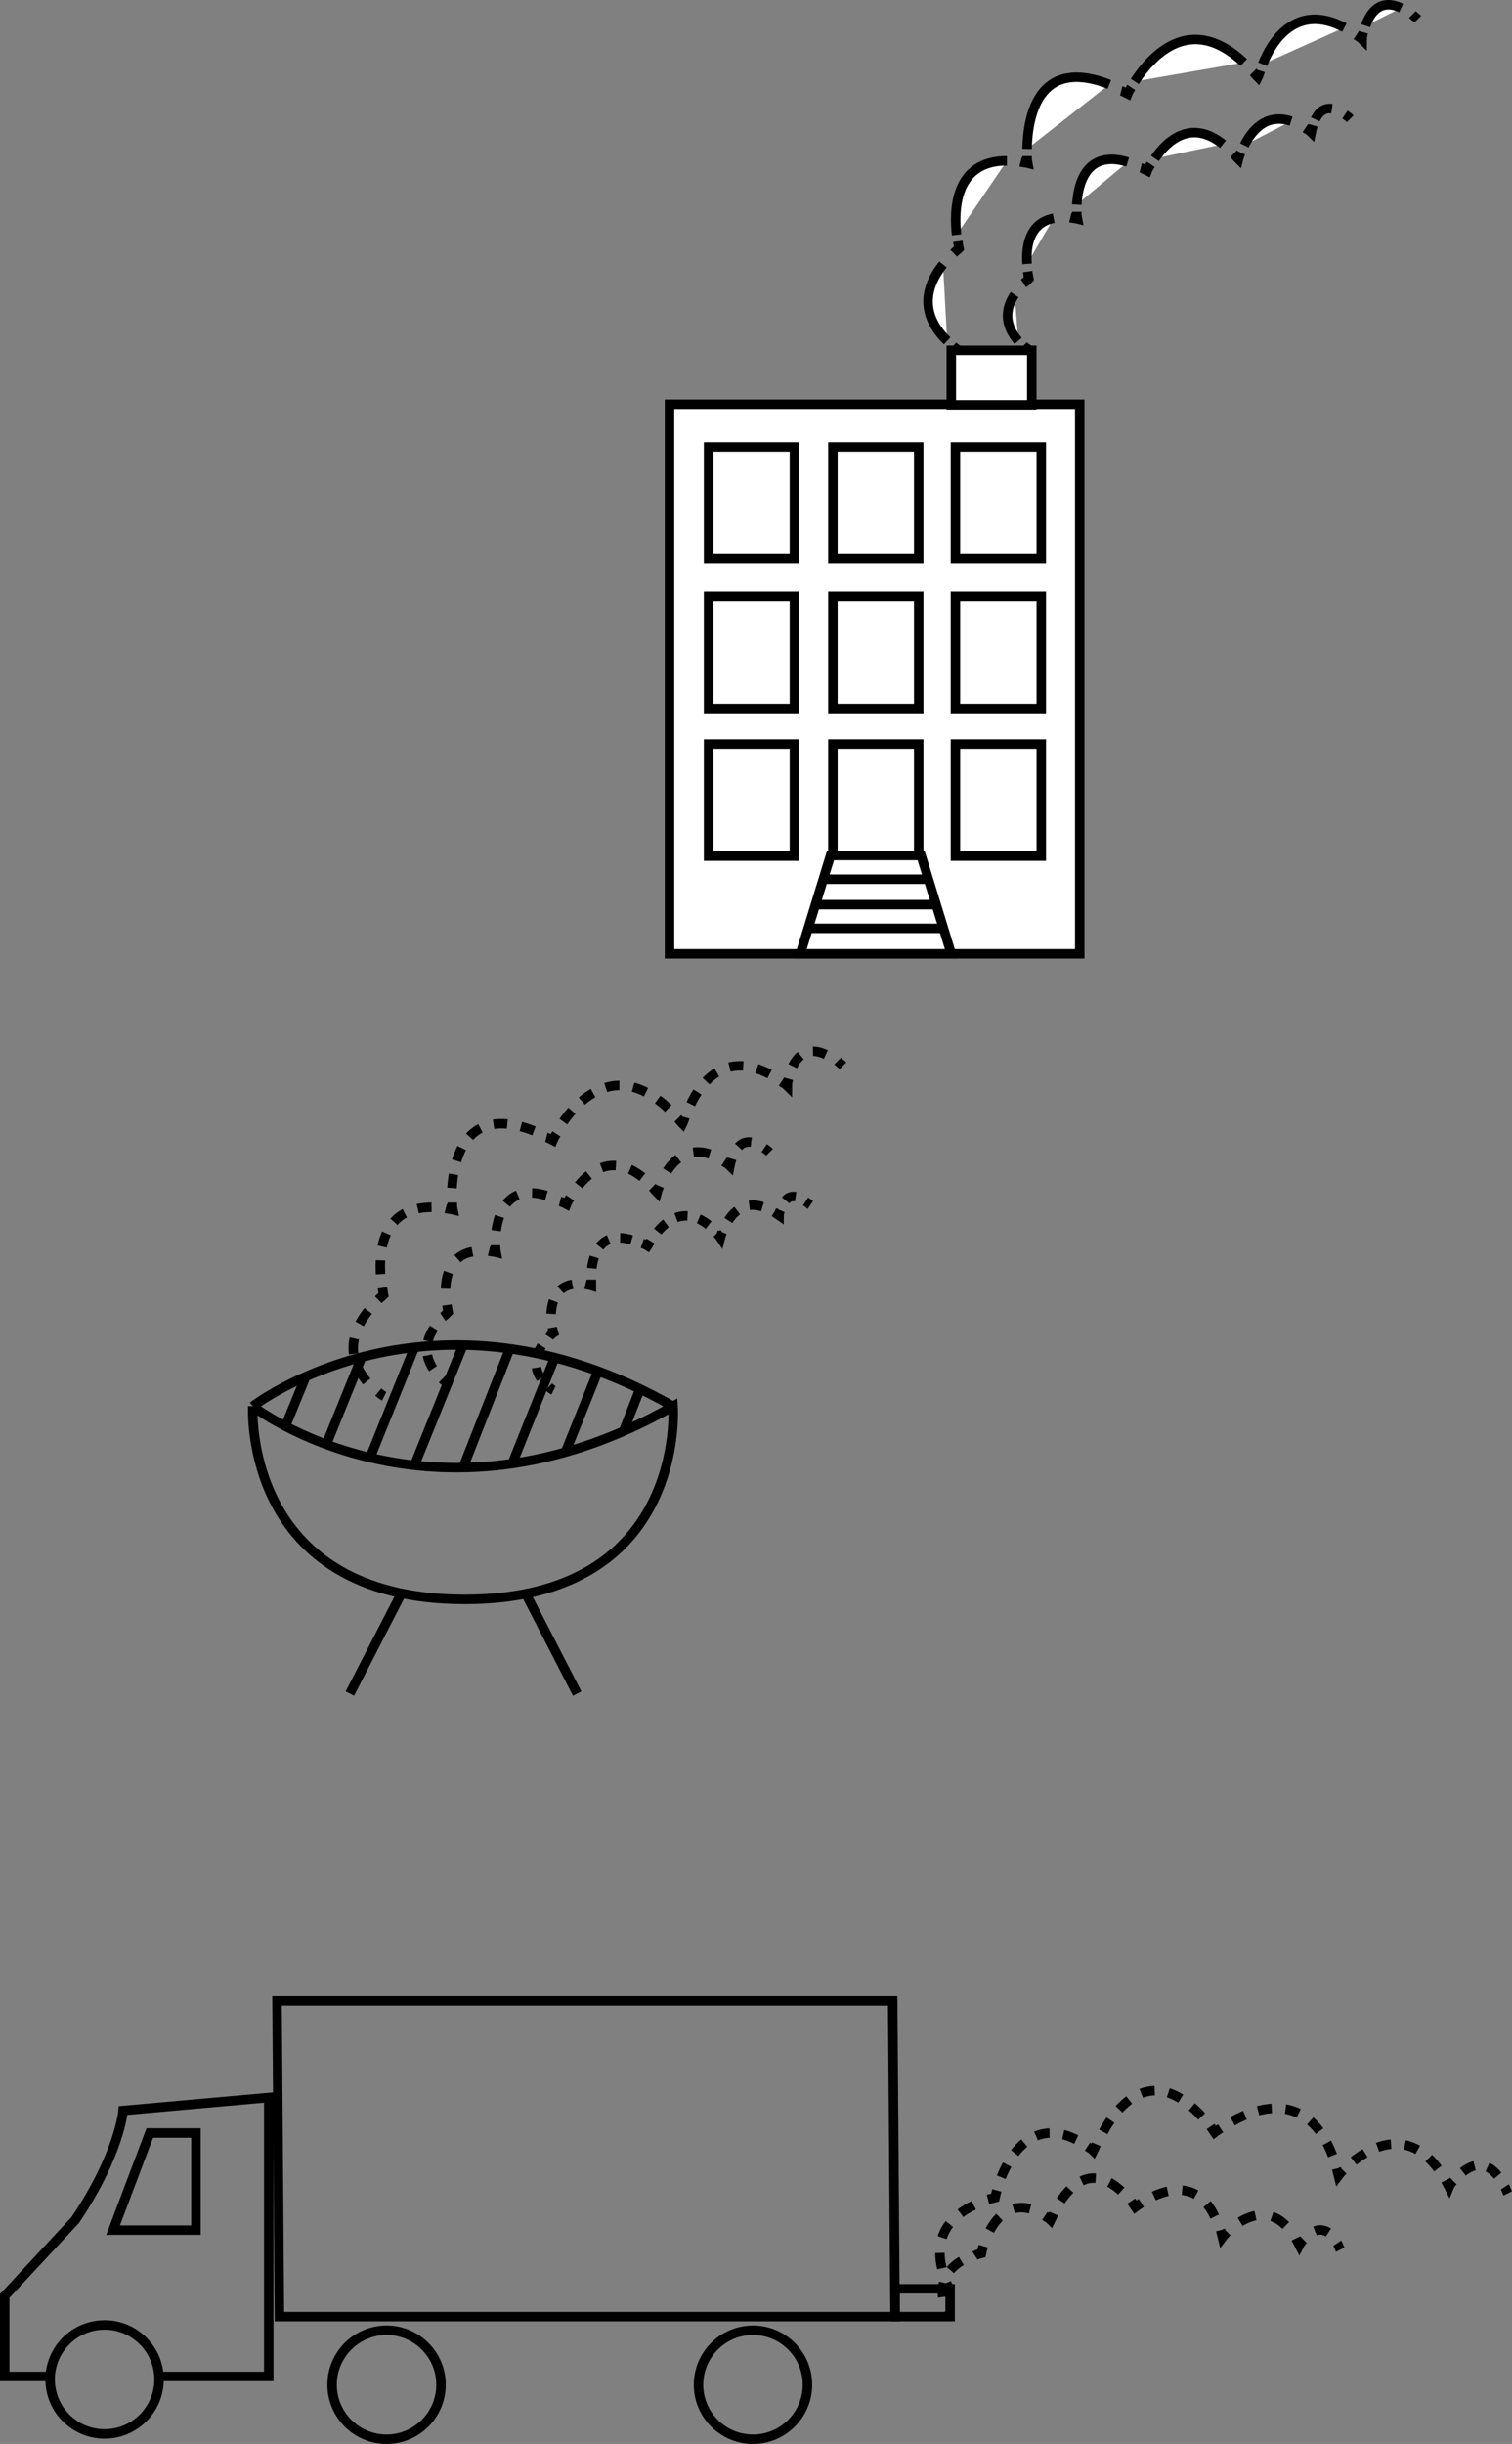 <?xml version="1.0" encoding="UTF-8"?>
<svg id="Layer_2" data-name="Layer 2" xmlns="http://www.w3.org/2000/svg" viewBox="0 0 255.42 412.65">
  <rect x="0" y="0" width="255.42" height="412.65" fill="#808080" stroke="none"/>
  <defs>
    <style>
      .cls-1 {
        stroke-dasharray: 0 0 2.34 2.34;
      }

      .cls-1, .cls-2, .cls-3, .cls-4, .cls-5, .cls-6, .cls-7, .cls-8, .cls-9, .cls-10, .cls-11, .cls-12, .cls-13, .cls-14, .cls-15, .cls-16, .cls-17, .cls-18, .cls-19, .cls-20 {
        stroke: #000;
        stroke-miterlimit: 10;
        stroke-width: 1.6px;
      }

      .cls-1, .cls-2, .cls-3, .cls-5, .cls-6, .cls-7, .cls-8, .cls-9, .cls-10, .cls-11, .cls-12, .cls-13, .cls-14, .cls-15, .cls-16, .cls-17, .cls-18, .cls-19, .cls-20 {
        fill: none;
      }

      .cls-2 {
        stroke-dasharray: 0 0 2.38 2.38;
      }

      .cls-3 {
        stroke-dasharray: 0 0 2.47 2.47;
      }

      .cls-4 {
        fill: #fff;
      }

      .cls-5 {
        stroke-dasharray: 0 0 1.97 1.97;
      }

      .cls-6 {
        stroke-dasharray: 0 0 2.25 2.25;
      }

      .cls-7 {
        stroke-dasharray: 0 0 1.94 1.94;
      }

      .cls-8 {
        stroke-dasharray: 0 0 1.9 1.9;
      }

      .cls-9 {
        stroke-dasharray: 0 0 2.81 2.81;
      }

      .cls-11 {
        stroke-dasharray: 0 0 2.81 2.81;
      }

      .cls-12 {
        stroke-dasharray: 0 0 1.97 1.97;
      }

      .cls-13 {
        stroke-dasharray: 0 0 2.33 2.33;
      }

      .cls-14 {
        stroke-dasharray: 0 0 2.25 2.25;
      }

      .cls-15 {
        stroke-dasharray: 0 0 2.34 2.34;
      }

      .cls-16 {
        stroke-dasharray: 0 0 2.62 2.62;
      }

      .cls-17 {
        stroke-dasharray: 0 0 2.34 2.34;
      }

      .cls-18 {
        stroke-dasharray: 0 0 2.46 2.46;
      }

      .cls-19 {
        stroke-dasharray: 0 0 2.24 2.24;
      }

      .cls-20 {
        stroke-dasharray: 0 0 2.43 2.43;
      }
    </style>
  </defs>
  <g id="Layer_1-2" data-name="Layer 1">
    <g id="building">
      <rect class="cls-4" x="113.1" y="68.25" width="69.3" height="92.8"/>
      <rect class="cls-4" x="140.7" y="75.45" width="14.5" height="18.9"/>
      <rect class="cls-4" x="161.4" y="75.45" width="14.5" height="18.9"/>
      <rect class="cls-4" x="119.7" y="75.45" width="14.5" height="18.9"/>
      <rect class="cls-4" x="140.7" y="100.75" width="14.5" height="18.9"/>
      <rect class="cls-4" x="161.4" y="100.75" width="14.5" height="18.9"/>
      <rect class="cls-4" x="119.7" y="100.75" width="14.5" height="18.9"/>
      <rect class="cls-4" x="161.4" y="125.65" width="14.5" height="18.9"/>
      <rect class="cls-4" x="119.7" y="125.65" width="14.5" height="18.9"/>
      <rect class="cls-4" x="140.7" y="125.65" width="14.5" height="18.9"/>
      <polygon class="cls-4" points="155.6 144.45 140.3 144.45 135.2 161.05 160.7 161.05 155.6 144.45"/>
      <line class="cls-10" x1="137.7" y1="152.75" x2="158.2" y2="152.75"/>
      <line class="cls-10" x1="139.1" y1="148.45" x2="156.8" y2="148.45"/>
      <line class="cls-10" x1="136.5" y1="156.75" x2="159.4" y2="156.75"/>
      <rect class="cls-4" x="160.7" y="59.15" width="13.6" height="9.2"/>
      <g>
        <path class="cls-4" d="m239.5,3.25c-.3-.3-.6-.5-.9-.8"/>
        <path class="cls-4" d="m236.7,1.35c-3.6-1.7-5.3.9-6,3"/>
        <path class="cls-4" d="m230.3,5.45c-.2.7-.2,1.2-.2,1.2-.3-.3-.7-.5-1-.7"/>
        <path class="cls-4" d="m227.1,4.65c-8.2-4.3-12.3,2.4-13.8,6.2"/>
        <path class="cls-4" d="m212.9,11.95c-.2.7-.4,1.1-.4,1.1-.3-.3-.5-.6-.8-.9"/>
        <path class="cls-4" d="m210.1,10.55c-9.2-8.6-15.8-.8-18.4,3.2"/>
        <path class="cls-4" d="m191.1,14.75c-.4.6-.6,1.1-.6,1.1-.4-.2-.7-.4-1.1-.5"/>
        <path class="cls-4" d="m187.4,14.25c-12.3-4.8-13.8,5.9-13.9,10.9"/>
        <path class="cls-4" d="m173.5,26.35c0,.7.1,1.2.1,1.2-.4-.1-.8-.1-1.2-.2"/>
        <path class="cls-4" d="m170.1,27.15c-8.8,0-9,8.3-8.5,12.5"/>
        <path class="cls-4" d="m161.8,40.75c.1.7.2,1.2.2,1.2-.3.3-.6.5-.9.8"/>
        <path class="cls-4" d="m159.3,44.65c-4.8,6-1.7,10.6.7,12.9"/>
        <path class="cls-4" d="m161,58.45c.6.5,1,.7,1,.7"/>
      </g>
      <g>
        <path class="cls-4" d="m228.1,20.05c-.3-.3-.6-.5-.9-.7"/>
        <path class="cls-4" d="m225,18.35c-1.4-.2-2.3.7-2.8,1.8"/>
        <path class="cls-4" d="m221.8,21.15c-.2.7-.3,1.2-.3,1.2-.3-.3-.7-.5-1-.7"/>
        <path class="cls-4" d="m218.1,20.45c-4.3-1.4-6.7,1.7-7.9,4.1"/>
        <path class="cls-4" d="m209.6,25.75c-.3.7-.4,1.1-.4,1.1-.3-.3-.5-.6-.8-.9"/>
        <path class="cls-4" d="m206.6,24.35c-5.5-4.4-9.6-.4-11.5,2.4"/>
        <path class="cls-4" d="m194.4,27.75c-.4.6-.6,1.1-.6,1.1-.4-.2-.7-.4-1.1-.5"/>
        <path class="cls-4" d="m190.5,27.35c-7-2.1-8.4,3.7-8.6,7.2"/>
        <path class="cls-4" d="m181.9,35.75c0,.7.1,1.2.1,1.2-.4-.1-.8-.1-1.2-.2"/>
        <path class="cls-4" d="m178,36.85c-4.2.8-4.7,4.9-4.5,7.7"/>
        <path class="cls-4" d="m173.6,45.85c.1.7.2,1.2.2,1.2-.3.3-.6.6-.9.8"/>
        <path class="cls-4" d="m171.4,49.75c-2.3,3.4-.8,6.2.6,7.8"/>
        <path class="cls-4" d="m172.9,58.35c.5.5,1,.7,1,.7"/>
      </g>
    </g>
    <g id="grill">
      <g>
        <path class="cls-10" d="m142.4,179.95c-.3-.3-.6-.5-.9-.8"/>
        <path class="cls-6" d="m139.5,178.05c-3.6-1.7-5.3.9-6,3"/>
        <path class="cls-10" d="m133.2,182.15c-.2.7-.2,1.2-.2,1.2-.3-.3-.7-.5-1-.7"/>
        <path class="cls-17" d="m130,181.35c-8.2-4.3-12.3,2.4-13.8,6.2"/>
        <path class="cls-10" d="m115.7,188.65c-.2.7-.4,1.1-.4,1.1-.3-.3-.5-.6-.8-.9"/>
        <path class="cls-1" d="m112.9,187.15c-9.2-8.6-15.8-.8-18.4,3.2"/>
        <path class="cls-10" d="m94,191.45c-.4.6-.6,1.1-.6,1.1-.4-.2-.7-.4-1.1-.5"/>
        <path class="cls-13" d="m90.2,190.95c-12.3-4.8-13.8,5.9-13.9,10.9"/>
        <path class="cls-10" d="m76.4,203.05c0,.7.1,1.2.1,1.2-.4-.1-.8-.1-1.2-.2"/>
        <path class="cls-15" d="m72.9,203.85c-8.8,0-9,8.3-8.5,12.5"/>
        <path class="cls-10" d="m64.6,217.45c.1.7.2,1.2.2,1.2-.3.3-.6.5-.9.8"/>
        <path class="cls-16" d="m62.2,221.35c-4.8,6-1.7,10.6.7,12.9"/>
        <path class="cls-10" d="m63.9,235.05c.6.5,1,.7,1,.7"/>
      </g>
      <g>
        <path class="cls-10" d="m130,194.55c-.3-.3-.6-.5-.9-.7"/>
        <path class="cls-2" d="m126.9,192.85c-1.4-.2-2.3.7-2.8,1.8"/>
        <path class="cls-10" d="m123.6,195.65c-.2.7-.3,1.2-.3,1.2-.3-.3-.7-.5-1-.7"/>
        <path class="cls-9" d="m119.9,194.85c-4.3-1.4-6.7,1.7-7.9,4.1"/>
        <path class="cls-10" d="m111.4,200.25c-.3.7-.4,1.1-.4,1.1-.3-.3-.5-.6-.8-.9"/>
        <path class="cls-3" d="m108.5,198.75c-5.5-4.4-9.6-.4-11.5,2.4"/>
        <path class="cls-10" d="m96.3,202.25c-.4.6-.6,1.1-.6,1.1-.4-.2-.7-.4-1.1-.5"/>
        <path class="cls-18" d="m92.3,201.85c-7-2.1-8.4,3.7-8.6,7.2"/>
        <path class="cls-10" d="m83.7,210.25c0,.7.1,1.2.1,1.2-.4-.1-.8-.1-1.2-.2"/>
        <path class="cls-11" d="m79.8,211.35c-4.2.8-4.7,4.9-4.5,7.7"/>
        <path class="cls-10" d="m75.5,220.35c.1.7.2,1.2.2,1.2-.3.3-.6.6-.9.8"/>
        <path class="cls-20" d="m73.3,224.25c-2.3,3.5-.8,6.2.6,7.8"/>
        <path class="cls-10" d="m74.7,232.85c.5.5,1,.7,1,.7"/>
      </g>
      <g>
        <path class="cls-10" d="m136.9,203.45c-.3-.2-.5-.4-.8-.6"/>
        <path class="cls-8" d="m134.4,202.05c-1.2-.2-1.8.6-2.2,1.4"/>
        <path class="cls-10" d="m131.8,204.35c-.2.5-.2.9-.2.9-.3-.2-.5-.4-.8-.6"/>
        <path class="cls-14" d="m128.8,203.75c-3.4-1.1-5.4,1.4-6.3,3.3"/>
        <path class="cls-10" d="m122,208.05c-.2.5-.3.9-.3.9-.2-.3-.4-.5-.6-.7"/>
        <path class="cls-5" d="m119.7,206.85c-4.4-3.5-7.7-.3-9.2,1.9"/>
        <path class="cls-10" d="m109.9,209.55c-.3.5-.5.8-.5.8-.3-.2-.6-.3-.9-.4"/>
        <path class="cls-12" d="m106.7,209.35c-5.6-1.7-6.7,3-6.8,5.8"/>
        <path class="cls-10" d="m99.9,216.05v1c-.3-.1-.6-.1-1-.2"/>
        <path class="cls-19" d="m96.7,216.85c-3.3.6-3.7,3.9-3.6,6.1"/>
        <path class="cls-10" d="m93.3,224.15c.1.6.2.9.2.9-.3.2-.5.4-.7.7"/>
        <path class="cls-7" d="m91.5,227.25c-1.8,2.8-.7,5,.5,6.2"/>
        <path class="cls-10" d="m92.7,234.15c.4.4.8.6.8.6"/>
      </g>
      <path class="cls-10" d="m42.7,237.45s30.1-23.3,71,0"/>
      <path class="cls-10" d="m42.7,237.45s-1.8,32.6,35.8,32.6,35.2-32.6,35.2-32.6c-40.9,23.3-71,0-71,0"/>
      <line class="cls-10" x1="67.8" y1="269.05" x2="59.1" y2="285.95"/>
      <line class="cls-10" x1="88.8" y1="269.05" x2="97.5" y2="285.95"/>
      <line class="cls-10" x1="78.2" y1="227.15" x2="70" y2="247.45"/>
      <line class="cls-10" x1="86.1" y1="227.75" x2="78.2" y2="247.85"/>
      <line class="cls-10" x1="93.7" y1="229.25" x2="86.4" y2="247.45"/>
      <line class="cls-10" x1="101" y1="231.55" x2="95.5" y2="245.25"/>
      <line class="cls-10" x1="51.6" y1="232.55" x2="48.2" y2="240.85"/>
      <line class="cls-10" x1="61.1" y1="229.15" x2="55.1" y2="243.95"/>
      <line class="cls-10" x1="70" y1="227.55" x2="62.5" y2="246.15"/>
      <line class="cls-10" x1="108.1" y1="234.55" x2="105.3" y2="241.75"/>
    </g>
    <g id="vehicle">
      <g>
        <path class="cls-10" d="m254.7,370.35c-.2-.4-.3-.8-.5-1.1"/>
        <path class="cls-6" d="m253,367.35c-2.5-3.1-5.1-1.5-6.7.1"/>
        <path class="cls-10" d="m245.5,368.25c-.5.5-.7,1-.7,1-.2-.4-.4-.7-.6-1.1"/>
        <path class="cls-17" d="m242.9,366.15c-5.5-7.4-12.1-3.2-15.2-.5"/>
        <path class="cls-10" d="m226.9,366.45c-.5.5-.8.9-.8.9-.1-.4-.2-.8-.3-1.2"/>
        <path class="cls-1" d="m225.1,363.95c-4.5-11.8-13.9-7.7-17.9-5.2"/>
        <path class="cls-10" d="m206.2,359.35c-.6.4-1,.7-1,.7-.2-.3-.5-.7-.7-1"/>
        <path class="cls-13" d="m203,357.35c-9-9.7-15-.8-17.2,3.7"/>
        <path class="cls-10" d="m185.2,362.05c-.3.7-.5,1.1-.5,1.1-.3-.3-.7-.5-1-.7"/>
        <path class="cls-15" d="m181.8,361.25c-7.9-3.9-11.7,3.5-13.1,7.5"/>
        <path class="cls-10" d="m168.4,369.85c-.2.7-.3,1.2-.3,1.2-.4.1-.8.2-1.2.3"/>
        <path class="cls-16" d="m164.5,372.35c-6.9,3.3-6.1,8.8-5,11.9"/>
        <path class="cls-10" d="m159.9,385.45c.3.7.6,1.1.6,1.1"/>
      </g>
      <g>
        <path class="cls-10" d="m226.4,379.85c-.2-.4-.3-.8-.5-1.1"/>
        <path class="cls-2" d="m224.4,376.95c-1.2-.8-2.4-.4-3.3.4"/>
        <path class="cls-10" d="m220.2,378.15c-.5.5-.7.9-.7.9-.2-.4-.4-.7-.6-1.1"/>
        <path class="cls-9" d="m217.2,375.75c-3.2-3.2-6.8-1.4-8.9.2"/>
        <path class="cls-10" d="m207.3,376.85c-.5.5-.8.9-.8.9-.1-.4-.2-.8-.3-1.2"/>
        <path class="cls-3" d="m205.2,374.25c-3-6.4-8.5-4.5-11.4-2.9"/>
        <path class="cls-10" d="m192.8,371.95c-.6.4-1,.7-1,.7-.2-.3-.5-.7-.7-1"/>
        <path class="cls-18" d="m189.4,369.95c-5.4-5-9.1-.3-10.9,2.7"/>
        <path class="cls-10" d="m178,373.75c-.3.7-.5,1.1-.5,1.1-.3-.3-.7-.5-1-.7"/>
        <path class="cls-11" d="m174,372.95c-4.1-1.1-6.3,2.4-7.4,4.9"/>
        <path class="cls-10" d="m166.1,379.25c-.2.7-.3,1.2-.3,1.2-.4.1-.8.2-1.1.4"/>
        <path class="cls-20" d="m162.4,381.75c-3.5,2.1-3.5,5.2-2.9,7.3"/>
        <path class="cls-10" d="m160,390.15c.3.7.5,1.1.5,1.1"/>
      </g>
      <path class="cls-10" d="m26.9,401.25h18.5v-47.1l-24.6,2.2s-.6,7.4-8.1,18.5l-11.9,12.8v13.6h7.8"/>
      <polygon class="cls-10" points="151.2 391.15 47.2 391.15 46.8 337.85 150.8 337.85 151.2 391.15"/>
      <circle class="cls-10" cx="17.7" cy="401.75" r="9.2" transform="translate(-39.5 3.7) rotate(-5.65)"/>
      <circle class="cls-10" cx="65.3" cy="402.65" r="9.2"/>
      <circle class="cls-10" cx="127.2" cy="402.65" r="9.2"/>
      <polygon class="cls-10" points="19.1 376.55 25.3 360.15 33.1 360.15 33.1 376.55 19.1 376.55"/>
      <rect class="cls-10" x="151.2" y="386.45" width="9.3" height="4.7"/>
    </g>
  </g>
</svg>